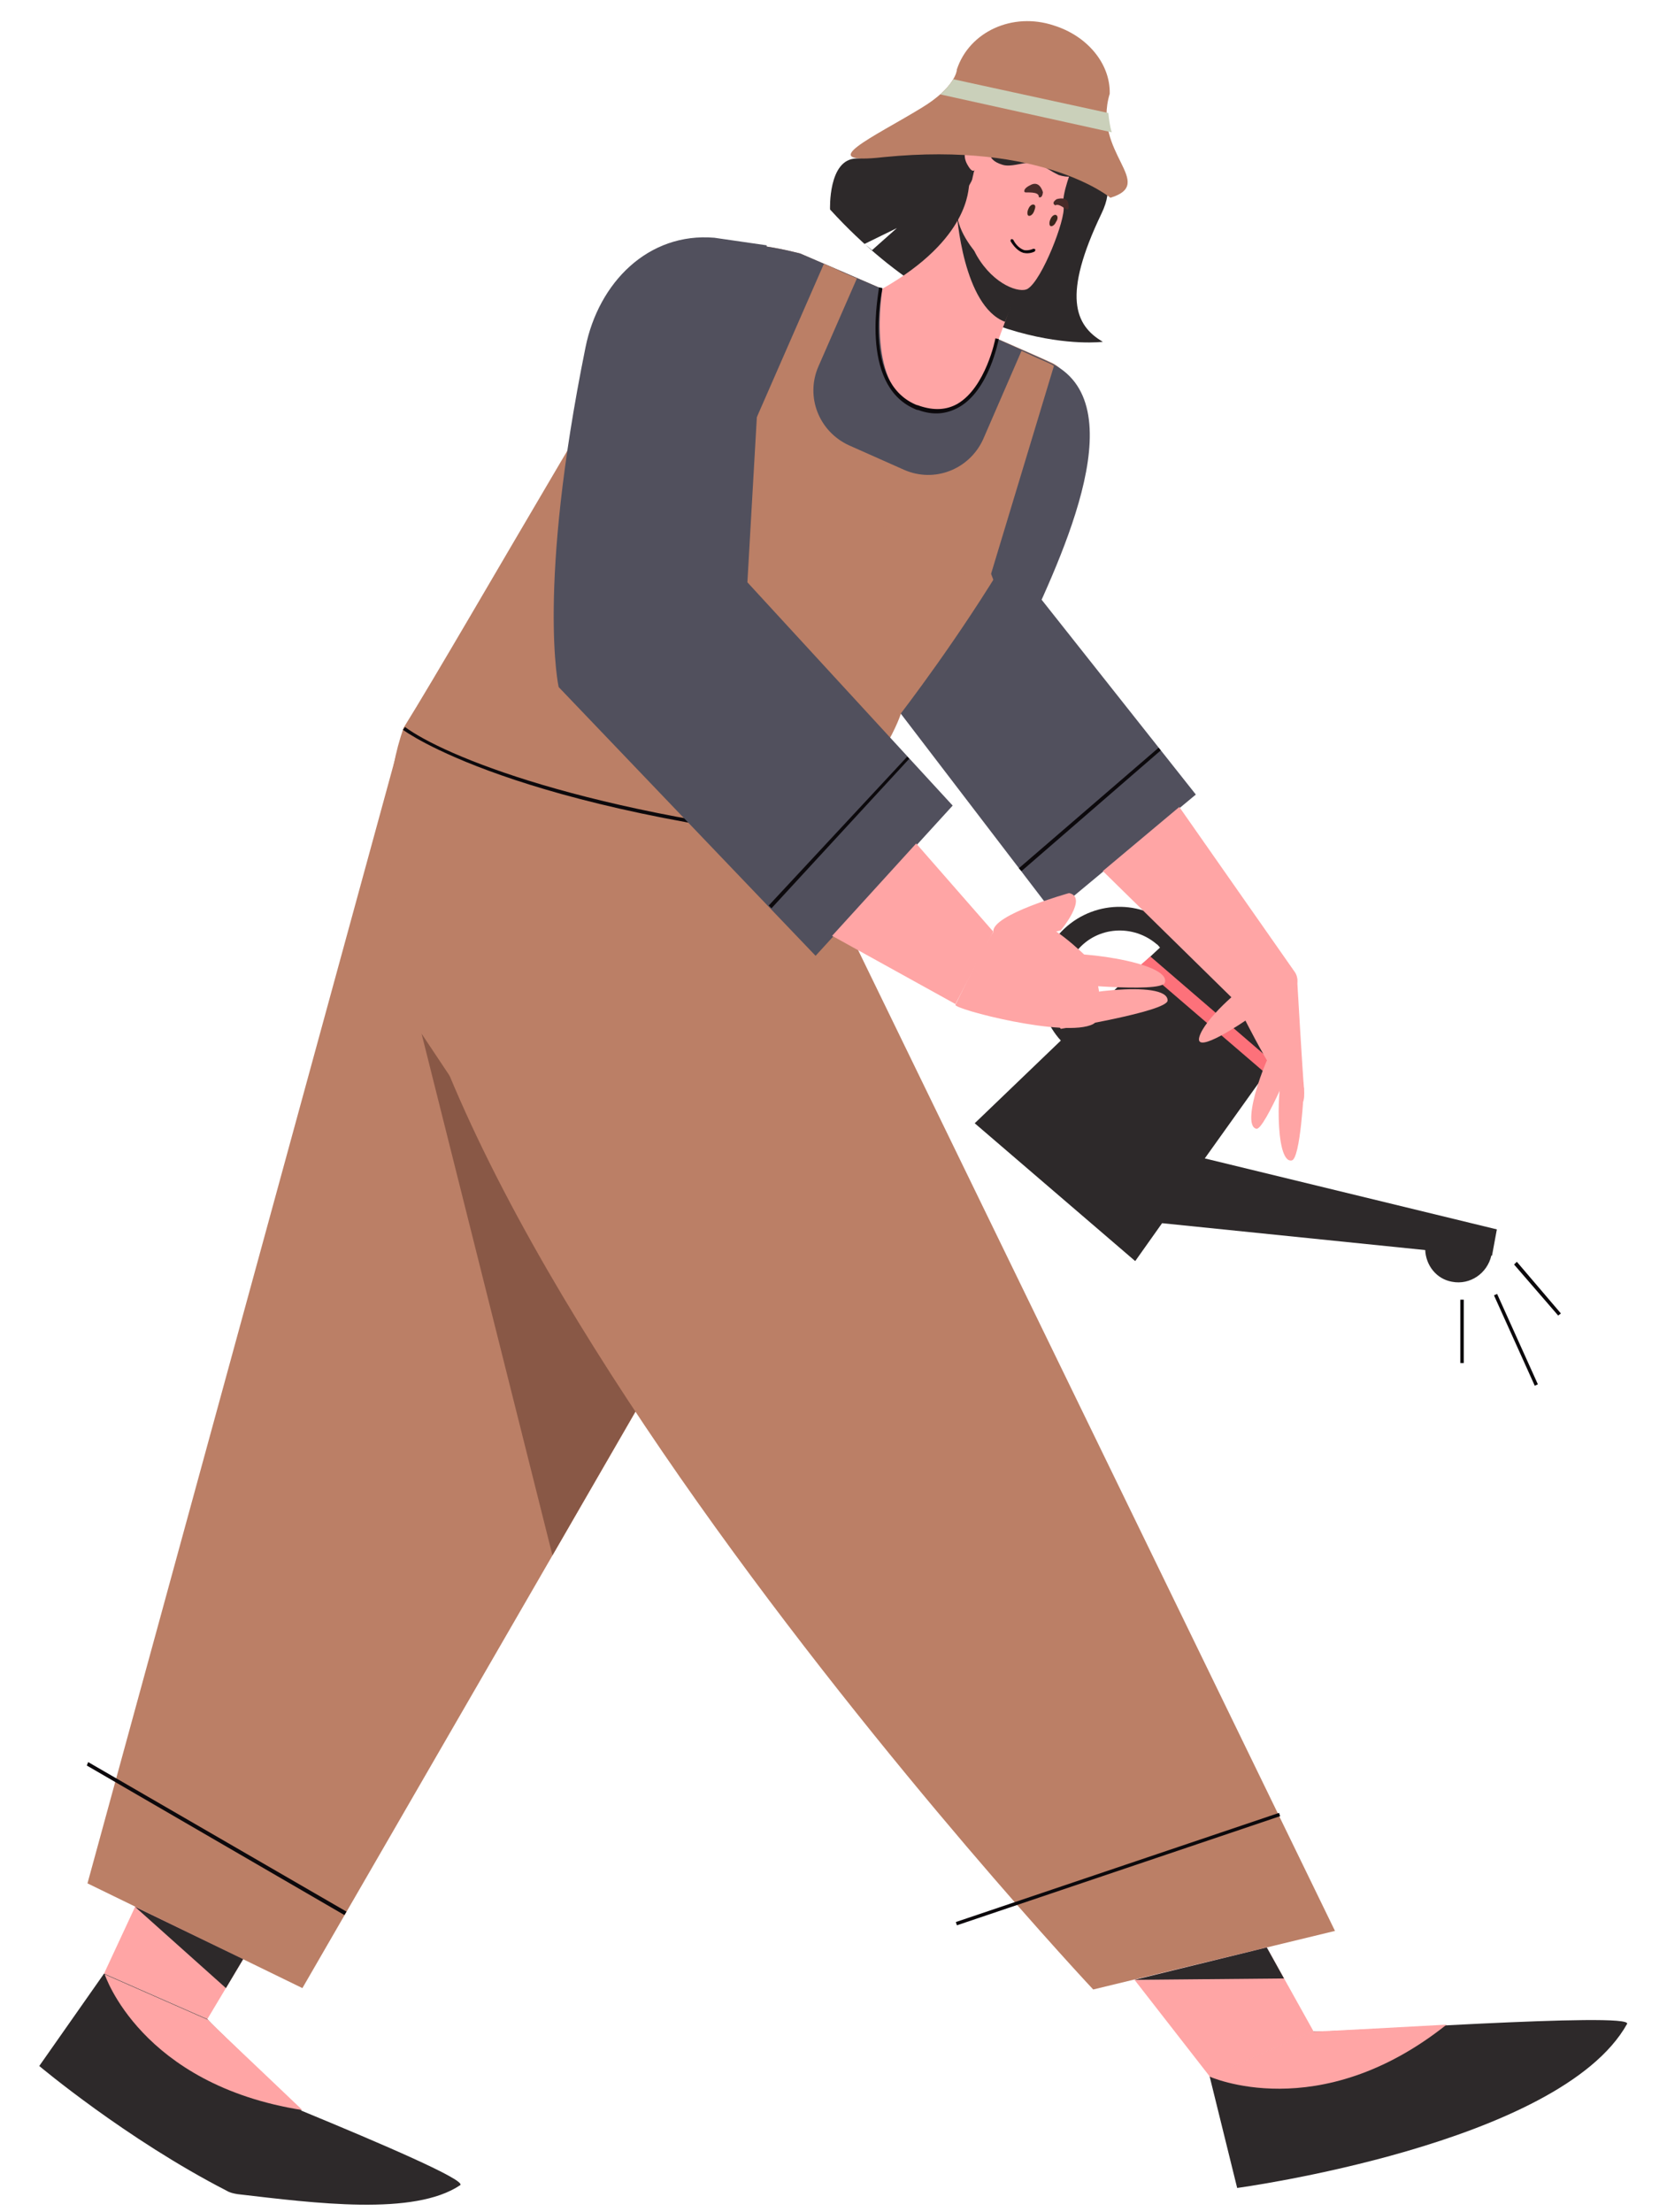 <?xml version="1.0" encoding="utf-8"?>
<!-- Generator: Adobe Illustrator 25.4.1, SVG Export Plug-In . SVG Version: 6.00 Build 0)  -->
<svg version="1.1" id="Layer_1" xmlns="http://www.w3.org/2000/svg" xmlns:xlink="http://www.w3.org/1999/xlink" x="0px" y="0px"
	 viewBox="0 0 242 321" style="enable-background:new 0 0 242 321;" xml:space="preserve">
<style type="text/css">
	.st0{fill:#FFA5A5;}
	.st1{fill:#2D292A;}
	.st2{fill:#BB7F66;}
	.st3{fill:#895846;}
	.st4{fill:#51505D;}
	.st5{fill:#0C090C;}
	.st6{fill:#3B261C;}
	.st7{fill:#482A28;}
	.st8{fill:#FD717A;}
	.st9{fill:#CAD0BA;}
</style>
<g>
	<g>
		<g>
			<g>
				<g>
					<polygon class="st0" points="36.8,281.8 30.1,293 15.1,286.4 21.8,272 					"/>
				</g>
			</g>
		</g>
	</g>
	<g>
		<g>
			<g>
				<path class="st1" d="M15.1,286.4l15,6.6c0.8,1,7,6.8,13.7,13.3c11.4,4.7,24,10.1,23,10.8c-6.7,4.5-21.1,2.6-32.3,1.3
					c-0.6-0.1-1.1-0.2-1.6-0.5c-14.6-7.5-27.2-18.1-27.2-18.1L15.1,286.4z"/>
			</g>
		</g>
	</g>
	<g>
		<g>
			<g>
				<g>
					<path class="st0" d="M43.9,306.2L43.9,306.2c-23.5-3.7-28.7-19.7-28.7-19.7l15,6.6C31,294,37.2,299.8,43.9,306.2z"/>
				</g>
			</g>
		</g>
	</g>
	<g>
		<g>
			<g>
				<polygon class="st2" points="115.3,165 43.9,288.5 12.7,273.3 58.6,105.6 				"/>
			</g>
		</g>
	</g>
	<g>
		<g>
			<g>
				<polygon class="st3" points="94.8,200.4 80.2,225.7 80.2,225.7 61.2,150 				"/>
			</g>
		</g>
	</g>
	<g>
		<g>
			<g>
				<path class="st2" d="M158.7,288.7l35.1-8.5l-78.5-161.4l-56.7-13.2C38.9,161.2,158.7,288.7,158.7,288.7z"/>
			</g>
		</g>
	</g>
	<g>
		<path class="st1" d="M159.9,31c7.3-15.1-31.5-8.1-35.6-8c-4.1,0.1-3.8,7.4-3.8,7.4c19.9,21.8,39.6,19.2,39.6,19.2
			C156,47.2,154.2,42.9,159.9,31z M126.6,36.3l-1.1-0.9l4.7-2.3L126.6,36.3z"/>
		<g>
			<g>
				<g>
					<g>
						<path class="st1" d="M157.8,19c-0.7-3.2-3.5-5.6-6.5-7c-0.7-0.3-1.5-0.6-2.2-0.8c-0.9-0.2-1.8-0.2-2.8-0.3
							c-1.4-0.1-2.8-0.3-4.1,0c-1.4,0.3-2.7,1.2-2.9,2.6c0,0.3,0,0.6-0.2,0.8c-0.1,0.2-0.4,0.4-0.6,0.6c-2.8,2-3.2,5.7-4.3,9
							c-1.2,3.5-0.1,5.2,1.3,7.3c0.2,0.3,0.1,0.7,0.5,0.8c0.3,0,0.6-0.1,0.8-0.2c1.2-0.5,2.4-1,3.4-1.8c0.7-0.6,1.3-1.4,1.9-2.1
							c1.2-1.3,2.8-2.3,4.5-2.9c1-0.4,2.1-0.6,3.2-0.4c1.1,0.2,2.1,0.9,3.1,1.4c0.6,0.3,1,1.5,1.7,1.2c0.7-0.3,1.5-1.8,1.9-2.4
							c0.5-0.8,0.9-1.6,1.1-2.6C158,21.1,158.1,20.1,157.8,19z"/>
					</g>
				</g>
			</g>
		</g>
		<g>
			<g>
				<g>
					<g>
						<polygon class="st4" points="152.9,132.5 173.6,115.3 144.7,78.8 124.3,95.1 						"/>
					</g>
				</g>
			</g>
		</g>
		<g>
			<g>
				<g>
					<g>
						<path class="st2" d="M116.2,36.8c0,0-11.8-3.3-15.8,0c-3.9,3.3-33.2,55-41.8,68.8c-1.7,2.7,51.9,23.1,58.5,16.8
							c11.4-11,13.7-18.9,13.7-18.9s34.3-44.4,22-50.8C149,50.9,116.2,36.8,116.2,36.8z"/>
					</g>
				</g>
			</g>
		</g>
		<g>
			<g>
				<g>
					<path class="st5" d="M124.3,122.7l0.1-0.5c-39.7-3.9-60.2-12.7-65.6-16.7l-0.3,0.4C58.6,106,74.5,117.8,124.3,122.7z"/>
				</g>
			</g>
		</g>
		<g>
			<g>
				<g>
					<g>
						<path class="st4" d="M100.4,36.8c3.9-3.3,15.8,0,15.8,0s32.8,14.1,36.6,16c12.3,6.3,0.5,29.7-4.8,41.2l-6-15.6l-33.5-14.7
							l-25.6,11C90.2,57.9,97.9,39,100.4,36.8z"/>
					</g>
				</g>
			</g>
		</g>
		<g>
			<g>
				<g>
					<g>
						<g>
							<g>
								<g>
									<path class="st0" d="M142.3,55.7c4.6-9.9,10.4-30.2,10.4-30.2s-5.4-0.5-9.4,0.3c0.2-0.7,0.4-1.6,0.5-2.9
										c0,0-0.1-2.7-1.3-2.8c-1.2-0.1-3.4,1.6-2,3.9c0.8,1.4,1.1,0.5,1.1,0.5s0.2,0.5-0.9,2.4c-0.2,0.4,0.2,7.7-12.6,15
										c0,0-2.6,15,5.5,17.4C139.8,61.1,142.3,55.7,142.3,55.7z"/>
								</g>
							</g>
						</g>
					</g>
				</g>
			</g>
			<g>
				<g>
					<g>
						<g>
							<g>
								<g>
									<path class="st1" d="M145.9,46.7c0.7-1.7,0.9-2.3,1.8-4.7c-0.1-0.2,0,0,0,0s-8.3-5.3-8.8-11.1
										C138.9,31,139.8,44.4,145.9,46.7z"/>
								</g>
							</g>
						</g>
					</g>
				</g>
			</g>
			<g>
				<g>
					<g>
						<g>
							<g>
								<g>
									<path class="st0" d="M155.8,24c0,0-1.8,4.3-1.4,6c0.3,1.8-3.1,10.6-5.2,11.9c-1.1,0.7-4.9-0.5-7.4-4.8
										c-2.5-4.3-0.5-11.8-0.5-11.8S142.4,17.3,155.8,24z"/>
								</g>
							</g>
						</g>
					</g>
				</g>
			</g>
			<g>
				<g>
					<g>
						<g>
							<path class="st5" d="M148.3,36.6c0.1,0,0.2,0.1,0.3,0.1c0.9,0.2,1.6-0.2,1.6-0.2c0.1-0.1,0.1-0.2,0.1-0.3
								c-0.1-0.1-0.2-0.1-0.3-0.1c0,0-0.6,0.3-1.3,0.2c-0.6-0.2-1.2-0.7-1.6-1.5c-0.1-0.1-0.2-0.1-0.3-0.1c-0.1,0.1-0.1,0.2-0.1,0.3
								C147.2,35.8,147.7,36.3,148.3,36.6z"/>
						</g>
					</g>
				</g>
			</g>
		</g>
		<g>
			<g>
				<g>
					<g>
						<g>
							<path class="st6" d="M153.3,32.2c-0.2,0.5-0.6,0.7-0.8,0.6c-0.2-0.1-0.2-0.6,0-1c0.2-0.5,0.6-0.7,0.8-0.6
								C153.6,31.3,153.6,31.8,153.3,32.2z"/>
						</g>
					</g>
				</g>
			</g>
		</g>
		<g>
			<g>
				<g>
					<g>
						<g>
							<path class="st6" d="M150.1,30.7c-0.2,0.5-0.6,0.7-0.8,0.6c-0.2-0.1-0.2-0.6,0-1c0.2-0.5,0.6-0.7,0.8-0.6
								C150.4,29.8,150.3,30.2,150.1,30.7z"/>
						</g>
					</g>
				</g>
			</g>
		</g>
		<g>
			<g>
				<g>
					<g>
						<g>
							<path class="st7" d="M151.4,27.9c0,0-0.4-1.7-1.7-1.1c-1.3,0.6-1,1.1-0.9,1.1c0.1,0.1,2.1-0.2,2,0.7
								C150.8,28.6,151.3,28.9,151.4,27.9z"/>
						</g>
					</g>
				</g>
			</g>
		</g>
		<g>
			<g>
				<g>
					<g>
						<g>
							<path class="st7" d="M155.1,29.6c-0.1-1.2-1.7-0.7-1.7-0.7c-0.9,0.6-0.2,0.9-0.2,0.9C154,29.3,155.4,31.5,155.1,29.6z"/>
						</g>
					</g>
				</g>
			</g>
		</g>
		<g>
			<g>
				<g>
					<g>
						<path class="st1" d="M152.6,24.8c-0.9-0.5-1.9-1.2-3-1.2c-1.3,0-2.9,0.7-4.1,0.3c-2.6-0.8-1.8-2.4-1.3-3.4
							c0.5-1,1.5-1.6,2.5-1.9c1.6-0.4,3.3-0.1,4.8,0.7c1.5,0.8,2.7,1.9,3.7,3.2c0.4,0.5,0.8,1,0.9,1.6c0.1,0.5,0.1,1.4-0.5,1.5
							c-0.6,0.1-1.3,0-1.9-0.2C153.3,25.2,152.9,25,152.6,24.8z"/>
					</g>
				</g>
			</g>
		</g>
		<g>
			<g>
				<g>
					<g>
						<path class="st2" d="M119.6,38.3c0.8,0.3,1.7,0.7,2.7,1.2l2.1,0.9l-5.6,12.8c-1.9,4.4,0.1,9.4,4.4,11.4l8.1,3.6
							c4.4,1.9,9.4-0.1,11.4-4.4l5.6-12.9c2.1,1,3.8,1.7,4.4,2c0.1,0.1,0.2,0.1,0.3,0.2l-9.8,32.4l-34.8-21.6L119.6,38.3z"/>
					</g>
				</g>
			</g>
		</g>
		<g>
			<g>
				<g>
					<g>
						<path class="st5" d="M132.7,59.3c0.2,0.1,0.4,0.2,0.6,0.2c2.2,0.8,4.1,0.6,5.9-0.4c4.4-2.5,5.7-9.6,5.8-9.9l-0.5-0.1
							c0,0.1-1.4,7.1-5.5,9.5c-1.6,0.9-3.4,1-5.5,0.3c-0.2-0.1-0.4-0.1-0.6-0.2c-7.8-3.4-4.8-16.7-4.8-16.9l-0.5-0.1
							C127.7,41.9,124.6,55.7,132.7,59.3z"/>
					</g>
				</g>
			</g>
		</g>
		<g>
			<g>
				<g>
					<g>
						<path class="st4" d="M118.4,138.7l19.9-21.8l-29.8-32.4l2.8-48.9l-7.6-1.1C94.1,33.7,86.9,41,85,50.4
							c-7.1,35-3.9,49.3-3.9,49.3L118.4,138.7z"/>
					</g>
				</g>
			</g>
		</g>
		<g>
			<g>
				<g>
					<g>
						<path class="st1" d="M153.7,135.6c4.2-4.8,11.5-5.4,16.3-1.2c0.3,0.2,0.5,0.5,0.8,0.8l0,0l17.1,14.7l-13,18.2l42.4,10.3
							l-0.7,3.8l-0.1,0c-0.6,2.6-3.1,4.3-5.7,3.8c-2.3-0.4-3.8-2.4-3.9-4.6l-38.2-3.9l-3.9,5.5L141.5,163l12.5-12
							C150.1,146.7,149.9,140.1,153.7,135.6z M156.5,148.6l11.9-11.1c-0.2-0.2-0.3-0.4-0.5-0.5c-3.4-2.9-8.6-2.6-11.5,0.9
							C153.6,141,153.7,145.6,156.5,148.6z"/>
					</g>
				</g>
			</g>
			<g>
				<g>
					<g>
						<polygon class="st8" points="183.9,155.9 165.5,140.1 167,138.8 185,154.3 						"/>
					</g>
				</g>
			</g>
		</g>
		<g>
			<g>
				<g>
					<g>
						<g>
							<path class="st0" d="M158.6,139.7c0,0,2.4,7.6,0.1,8.9c-4,2.1-20.4-2.2-20-2.8c0,0,4.9-10,5.5-10.5c0.5-0.5,3-2.6,6.3-1.6
								C153.7,134.6,158.6,139.7,158.6,139.7z"/>
						</g>
					</g>
				</g>
			</g>
			<g>
				<g>
					<g>
						<g>
							<polygon class="st0" points="138.7,145.7 120.8,135.8 133,122.4 144.2,135.2 							"/>
						</g>
					</g>
				</g>
			</g>
			<g>
				<g>
					<g>
						<g>
							<path class="st0" d="M153.1,142.6c0,0,15.5,1.6,16,0c1-3.1-14.5-4.9-15.9-3.9C151.8,139.7,153.1,142.6,153.1,142.6z"/>
						</g>
					</g>
				</g>
			</g>
			<g>
				<g>
					<g>
						<g>
							<path class="st0" d="M154,149.3c0,0,15.4-2.5,15.5-4.1c0.1-3.2-15.3-1-16.4,0.3S154,149.3,154,149.3z"/>
						</g>
					</g>
				</g>
			</g>
			<g>
				<g>
					<g>
						<g>
							<path class="st0" d="M155.2,129.6c0,0-11.2,3.1-11,5.6c0.1,2.5,9.8-0.2,9.8-0.2S158,130.2,155.2,129.6z"/>
						</g>
					</g>
				</g>
			</g>
		</g>
		<g>
			<g>
				<g>
					<g>
						<g>
							<path class="st0" d="M188,141.1l-16.8-24l-11.1,9.3l21.6,21.2l5.4-3.2C188.3,143.6,188.7,142.2,188,141.1z"/>
						</g>
					</g>
				</g>
			</g>
			<g>
				<g>
					<g>
						<g>
							<g>
								<path class="st0" d="M180.8,148.1c0,0,9.2,18.3,8.5,9.8c-0.2-2.1-1-15.9-1-15.9s-6.8,1-7.4,1.1c-0.6,0.1-6.1,4.8-6.8,7.4
									C173.4,153.2,180.8,148.1,180.8,148.1z"/>
							</g>
						</g>
					</g>
				</g>
				<g>
					<g>
						<g>
							<g>
								<path class="st0" d="M188.3,152.5c0,0-4.7,11.5-5.9,11.3c-2.5-0.5,1.9-12,3.1-12.6C186.7,150.6,188.3,152.5,188.3,152.5z"/>
							</g>
						</g>
					</g>
				</g>
				<g>
					<g>
						<g>
							<g>
								<path class="st0" d="M189.3,157.9c0,0-0.5,10.4-1.8,10.5c-2.5,0.4-2.1-12-1.1-13C187.3,154.5,189.3,157.9,189.3,157.9z"/>
							</g>
						</g>
					</g>
				</g>
			</g>
		</g>
		<g>
			<g>
				<g>
					<path class="st2" d="M133.7,15.7c5-3,5.2-5.5,5.2-5.5c0,0,0-0.1,0-0.1c1.8-5.5,8.1-8.4,14.1-6.4c4.8,1.5,8.2,5.5,8.1,9.9
						c-2.6,8.6,6.9,13,0.1,15.1c0,0-9.8-8.2-32.9-5.9C117.7,24,127,19.8,133.7,15.7z"/>
				</g>
			</g>
		</g>
		<g>
			<g>
				<g>
					<path class="st9" d="M136.5,13.7c1-0.9,1.6-1.7,1.9-2.2l22.5,4.9c0.1,0.9,0.2,1.9,0.5,2.8L136.5,13.7z"/>
				</g>
			</g>
		</g>
	</g>
	<g>
		<g>
			<g>
				<polygon class="st1" points="32.8,288.5 19.6,276.7 35.3,284.3 				"/>
			</g>
		</g>
	</g>
	<g>
		<g>
			<g>
				
					<rect x="137.4" y="270.9" transform="matrix(0.948 -0.32 0.32 0.948 -78.187 66.067)" class="st5" width="49.5" height="0.5"/>
			</g>
		</g>
	</g>
	<g>
		<g>
			<g>
				<polygon class="st5" points="50,277.9 50.3,277.4 12.8,255.7 12.6,256.2 				"/>
			</g>
		</g>
	</g>
	<g>
		<g>
			<g>
				<polygon class="st5" points="112,131.8 132,110.1 131.7,109.8 111.6,131.4 				"/>
			</g>
		</g>
	</g>
	<g>
		<g>
			<g>
				<polygon class="st5" points="148.3,126.4 168.5,108.9 168.2,108.5 147.9,126 				"/>
			</g>
		</g>
	</g>
	<g>
		<g>
			<g>
				<g>
					<g>
						<g>
							<path class="st1" d="M190.7,294.8c3.1,0.2,46.5-2.9,45.5-1.1c-9.8,17.5-56.6,23.8-56.6,23.8l-4-16.2L190.7,294.8z"/>
						</g>
					</g>
				</g>
			</g>
			<g>
				<g>
					<g>
						<g>
							<polygon class="st0" points="183.9,282.6 190.7,294.8 175.6,301.3 164.7,287.3 							"/>
						</g>
					</g>
				</g>
			</g>
			<g>
				<g>
					<g>
						<g>
							<path class="st0" d="M210,293.8L210,293.8c-18.6,14.8-34.5,7.5-34.5,7.5l15.1-6.5C192,294.8,200.7,294.3,210,293.8z"/>
						</g>
					</g>
				</g>
			</g>
		</g>
		<g>
			<g>
				<g>
					<polygon class="st1" points="186.4,287.1 164.7,287.3 183.9,282.6 					"/>
				</g>
			</g>
		</g>
	</g>
	<g>
		<g>
			<g>
				<polygon class="st5" points="226.2,190.9 226.6,190.6 220.2,183.1 219.8,183.5 				"/>
			</g>
		</g>
	</g>
	<g>
		<g>
			<g>
				
					<rect x="220" y="187.2" transform="matrix(0.911 -0.411 0.411 0.911 -60.477 107.851)" class="st5" width="0.5" height="14.4"/>
			</g>
		</g>
	</g>
	<g>
		<g>
			<g>
				<rect x="212" y="188.6" class="st5" width="0.5" height="9.2"/>
			</g>
		</g>
	</g>
</g>
</svg>
